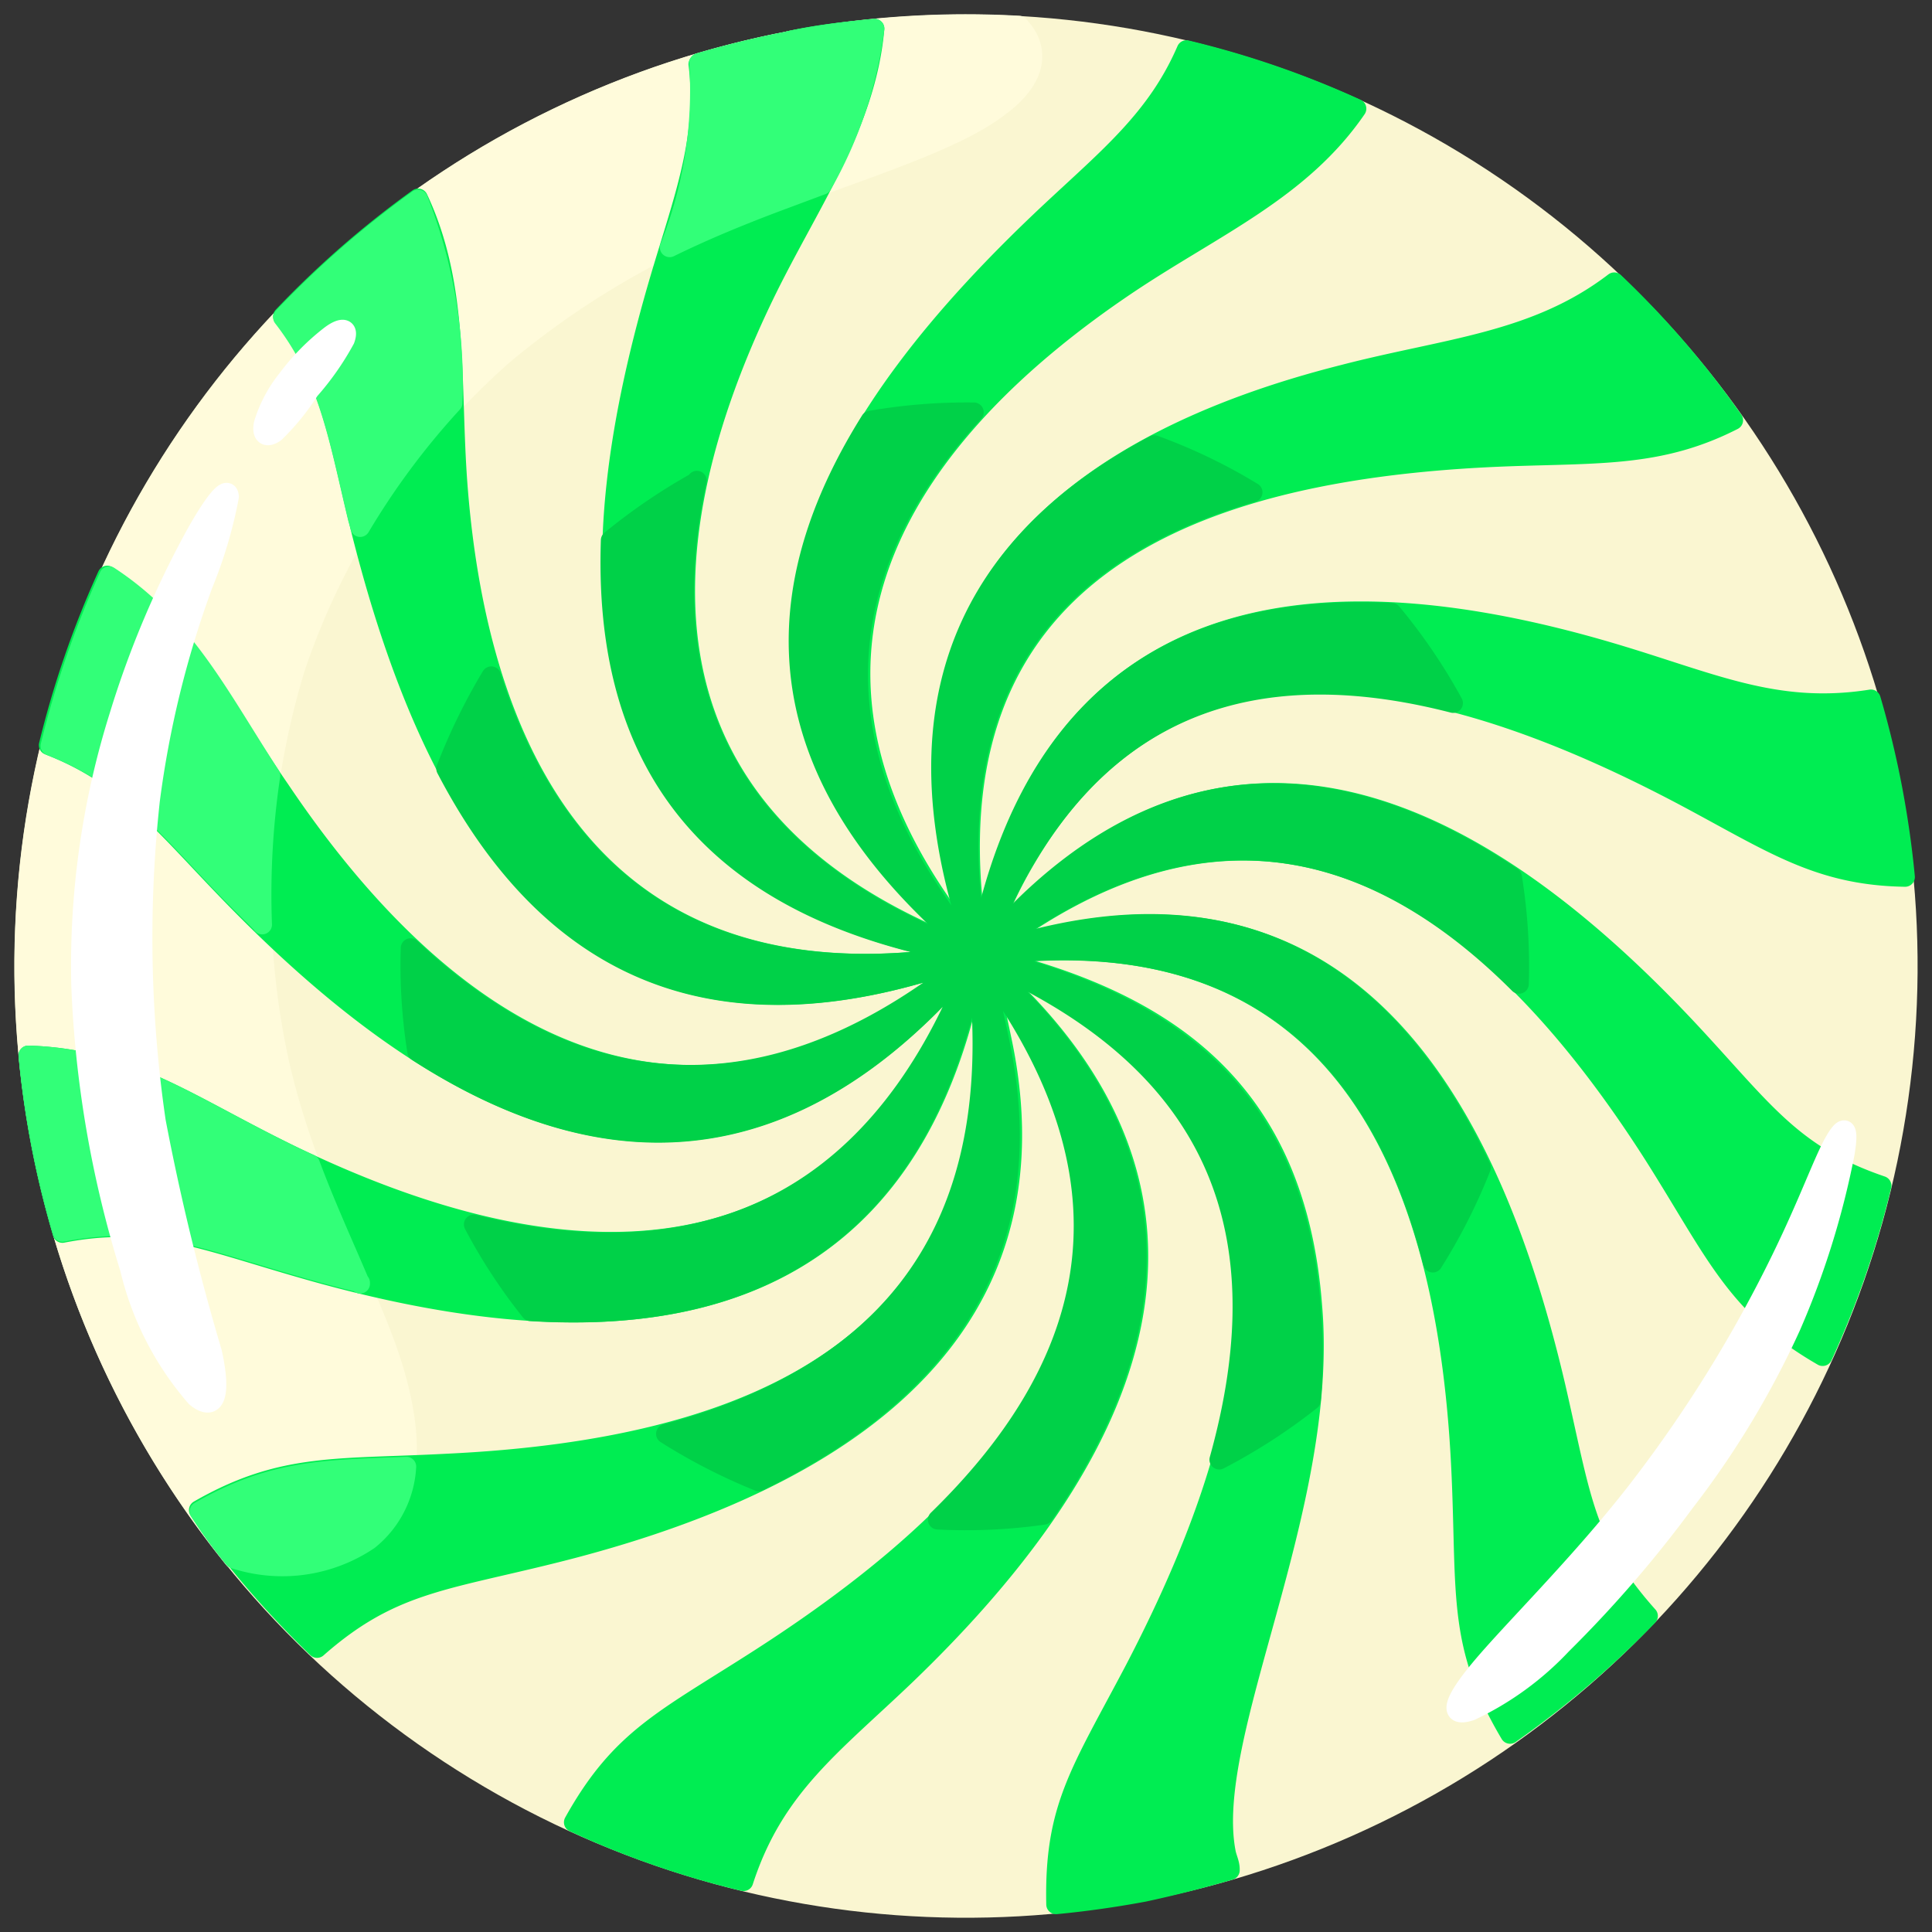<svg id="b723364c-176e-43b9-8abd-5d2608390a70" data-name="Layer 15" xmlns="http://www.w3.org/2000/svg" viewBox="0 0 56 56"><rect x="0" y="0" width="56" height="56" fill="#333333" stroke="none"/><circle cx="28" cy="28" r="27.3" transform="translate(-10.9 35.41) rotate(-55.78)" style="fill:#faf6d1;stroke:#faf6d1;stroke-linecap:round;stroke-linejoin:round;stroke-width:0.567px"/><path d="M22.89,1.18A27.19,27.19,0,0,1,29.53.74c.65.68.53,1.55-.56,2.35-1.28,1-3.91,1.79-6.56,2.8a24.48,24.48,0,0,0-7.8,4.38,21,21,0,0,0-6.06,9.12A22.63,22.63,0,0,0,8.1,30.82c.79,3.48,2.41,6.18,3.19,8.5s.73,4.29-.6,5.33a4.49,4.49,0,0,1-3.91.54,27.31,27.31,0,0,1,16.11-44Z" style="fill:#fffbdb;stroke:#fffbdb;stroke-linecap:round;stroke-linejoin:round;stroke-width:0.567px;fill-rule:evenodd"/><path d="M22.89,1.18C23.71,1,24.53.91,25.35.83c-.25,2.82-1.93,5.1-3.21,7.75C18.73,15.65,18.37,23,26.56,26.91c2.75,1.31,1.31,1.1,3.23-2.11,4.56-7.6,12.7-5.07,19-1.74,2.58,1.37,3.9,2.32,6.43,2.36-.08-.84-.2-1.68-.36-2.53s-.38-1.77-.63-2.62c-2.79.44-4.65-.51-7.62-1.38C38.73,16.58,31,17,28.65,26.44c-.42,1.68.11,1.74-1.73-.07-7.4-7.3-2.56-14.51,3.47-20.18,1.75-1.64,3.14-2.75,4-4.74a26.83,26.83,0,0,1,4.93,1.7c-1.61,2.35-4.1,3.4-6.6,5.07-6.45,4.32-10.59,10.43-5.49,17.9,1.33,1.95,1.32,1.68,1.83,4.13,1.86,9.07-5.79,13-13.11,14.8-3.15.78-4.66.87-6.76,2.72a27.54,27.54,0,0,1-3.43-4c2.42-1.39,4-1.18,7.2-1.35C21.82,42,29.45,39,28.42,28.37c-.16-1.64-.25.24-.54,1.26C25.17,39.28,16.46,39,8.68,36.74c-2.85-.82-4.34-1.49-6.87-1-.25-.85-.46-1.71-.63-2.6S.9,31.43.82,30.59c2.87.09,4.54,1.37,7.35,2.76C15.28,36.87,23.3,38,27.53,29.5c1.06-2.13.24-1.72,2.71-2.32,9.35-2.24,13.1,5.52,14.85,13,.75,3.25.83,4.59,2.68,6.66a27.64,27.64,0,0,1-4,3.42c-1.52-2.56-1.26-4-1.41-7.46-.34-8-2.92-15.91-12.75-15.21-1.95.14-1.14,0-2.65,1.55-7.28,7.24-14.69,2.58-20.42-3.38-1.84-1.91-2.91-3.3-5.13-4.16a27.77,27.77,0,0,1,1.7-4.92c2.33,1.53,3.3,3.74,5,6.2,4.45,6.62,10.82,11.26,18.64,6,2.35-1.59,1.49-.68,1.38-3.75-.36-9.58,8.07-11.63,15.68-11.9,2.66-.09,4.37,0,6.43-1.05a26.71,26.71,0,0,0-3.45-4c-2.29,1.75-4.86,1.9-7.83,2.67-7.93,2-13.64,6.51-11,15.6.49,1.66.94,1.15-1.5,1.82C16.34,31.05,12.36,23.17,10.37,15c-.57-2.37-.83-4.1-2.17-5.83a27.86,27.86,0,0,1,3.92-3.42c1.22,2.59.92,5.37,1.15,8.35.61,7.85,4,14.48,13.13,13.78,2.91-.23,1.61-.09,3.79-2.05,6.76-6.08,13.73-1.33,18.73,4,2.18,2.33,3,3.65,5.62,4.54a27.22,27.22,0,0,1-1.71,4.94c-2.53-1.46-3.1-3-4.9-5.84C43.62,26.72,37.5,21.42,29.42,27c-1.53,1-.76.88-3,.3C16.33,24.65,16.78,16,19.15,8c.68-2.29,1.35-4,1.09-6.14.86-.25,1.75-.47,2.65-.64Zm12.76,53c0-.16-.08-.32-.11-.46-.68-3.39,3-10,2.5-15.85C37.57,31.71,34,29,28.35,27.71l.39.54c6.25,8.68.68,15.06-6.68,19.8-2.78,1.79-4.06,2.31-5.43,4.77a26.28,26.28,0,0,0,4.92,1.71c.89-2.75,2.58-3.94,4.73-6,5.55-5.34,10-12.54,3.48-19.43C29,28.3,27.47,27.3,29,28c9.68,4.47,7.88,12.73,3.89,20.39-1.58,3-2.34,4-2.28,6.81q1.26-.12,2.55-.36C34,54.66,34.82,54.45,35.65,54.21Z" style="fill:#00ed52;stroke:#00ed52;stroke-linecap:round;stroke-linejoin:round;stroke-width:0.567px;fill-rule:evenodd"/><path d="M22.89,1.18C23.71,1,24.53.91,25.35.83a12.27,12.27,0,0,1-1.52,4.53l-1.42.53c-1,.38-2,.79-3,1.28a12.25,12.25,0,0,0,.85-5.35c.86-.25,1.75-.47,2.65-.64Zm-16.11,44c-.36-.44-.7-.9-1-1.37,2.1-1.21,3.59-1.21,6-1.3a2.93,2.93,0,0,1-1.09,2.13,4.49,4.49,0,0,1-3.91.54Zm3.66-8c-.59-.14-1.18-.3-1.76-.47-2.85-.82-4.34-1.49-6.87-1-.25-.85-.46-1.71-.63-2.6S.9,31.43.82,30.59c2.87.09,4.54,1.37,7.35,2.76.27.14.55.27.82.39.47,1.26,1,2.4,1.45,3.47ZM7.59,26.78c-.34-.34-.68-.67-1-1-1.84-1.91-2.91-3.3-5.13-4.16a27.77,27.77,0,0,1,1.7-4.92c2.2,1.44,3.19,3.49,4.68,5.78a23.29,23.29,0,0,0-.24,4.32Zm2.85-11.5a2.33,2.33,0,0,0-.07-.25c-.57-2.37-.83-4.1-2.17-5.83a27.86,27.86,0,0,1,3.92-3.42,14.53,14.53,0,0,1,1,5.9A21.64,21.64,0,0,0,10.44,15.28Z" style="fill:#32ff78;stroke:#32ff78;stroke-linecap:round;stroke-linejoin:round;stroke-width:0.567px;fill-rule:evenodd"/><path d="M5.71,15.42a27.91,27.91,0,0,0-2.26,5.34,24.14,24.14,0,0,0-1.1,7.81,31.79,31.79,0,0,0,1.41,8.19A8.75,8.75,0,0,0,5.68,40.5c.5.41.77.06.47-1.3a68.31,68.31,0,0,1-1.63-6.7,36.8,36.8,0,0,1-.17-9.3,28.84,28.84,0,0,1,1.54-6.27,13.14,13.14,0,0,0,.75-2.53C6.62,14.1,6.33,14.33,5.71,15.42Z" style="fill:#fff;stroke:#fff;stroke-linecap:round;stroke-linejoin:round;stroke-width:0.567px;fill-rule:evenodd"/><path d="M53.47,33.45a24.07,24.07,0,0,1-1.56,5,25.81,25.81,0,0,1-3.08,5.1,34.92,34.92,0,0,1-3.56,4.12,8.72,8.72,0,0,1-2.64,1.92c-.54.18-.66-.09.25-1.19s2.86-3,4.51-5.11a38.67,38.67,0,0,0,3.93-6.18c.91-1.78,1.37-3.05,1.72-3.77S53.64,32.47,53.47,33.45Z" style="fill:#fff;stroke:#fff;stroke-linecap:round;stroke-linejoin:round;stroke-width:0.567px;fill-rule:evenodd"/><path d="M8.32,11a3.85,3.85,0,0,0-.68,1.29c-.06.3.07.43.33.25a6.76,6.76,0,0,0,1-1.23A7.94,7.94,0,0,0,10,9.84c.12-.33-.07-.38-.41-.13A6.55,6.55,0,0,0,8.32,11Z" style="fill:#fff;stroke:#fff;stroke-linecap:round;stroke-linejoin:round;stroke-width:0.567px;fill-rule:evenodd"/><path d="M20.2,13.93c-1.13,5.21.21,10.06,6.34,13,2.74,1.31,1.3,1.1,3.23-2.11,3.05-5.09,7.72-5.63,12.35-4.44a16.32,16.32,0,0,0-1.78-2.62c-5.4-.28-10,1.8-11.72,8.7-.42,1.68.11,1.74-1.72-.07-5-4.92-4.42-9.81-1.67-14.2a16.26,16.26,0,0,1,3-.24c-3.55,3.87-4.85,8.66-1.07,14.19,1.33,1.95,1.32,1.69,1.83,4.13,1.34,6.49-2.21,10.34-7,12.67a16.64,16.64,0,0,1-2.69-1.38c5.8-1.55,9.85-5.23,9.08-13.17-.16-1.64-.25.24-.54,1.26-1.93,6.89-6.93,8.7-12.46,8.36a15.85,15.85,0,0,1-1.65-2.52c5.4,1.34,10.62.33,13.76-6,1.06-2.13.24-1.72,2.71-2.32,6.64-1.59,10.45,1.86,12.73,6.67a16.64,16.64,0,0,1-1.4,2.76c-1.38-5.41-4.69-9.53-11.91-9-2,.14-1.15.05-2.66,1.55-5.1,5.08-10.27,4.3-14.87,1.33a15.87,15.87,0,0,1-.19-3c4,3.76,9,5.3,14.81,1.38,2.36-1.59,1.5-.68,1.38-3.74-.24-6.42,3.46-9.46,8.22-10.85a15.89,15.89,0,0,0-2.85-1.37c-4.81,2.55-7.51,6.76-5.53,13.56.49,1.66.94,1.15-1.5,1.82-6.94,1.9-11-1.21-13.5-6a17.49,17.49,0,0,1,1.31-2.68c1.64,5.18,5.27,8.81,12.12,8.28,2.92-.23,1.61-.09,3.79-2.05,4.71-4.22,9.51-3.21,13.68-.41a16.26,16.26,0,0,1,.2,3.1C40.17,24.66,35.3,22.91,29.39,27c-1.52,1-.76.88-3,.3-6.88-1.78-8.87-6.36-8.69-11.64a16.93,16.93,0,0,1,2.48-1.69ZM38,40.59a15.15,15.15,0,0,0,0-2.69c-.47-6.18-4.08-8.86-9.68-10.19l.38.54c4.64,6.44,2.77,11.62-1.52,15.8a15.87,15.87,0,0,0,3.07-.14c3.13-4.54,4.24-9.76-.53-14.82C29,28.3,27.45,27.3,28.92,28c7.14,3.3,8,8.65,6.42,14.31A16.67,16.67,0,0,0,38,40.59Z" style="fill:#00d148;stroke:#00d148;stroke-linecap:round;stroke-linejoin:round;stroke-width:0.567px;fill-rule:evenodd"/></svg>